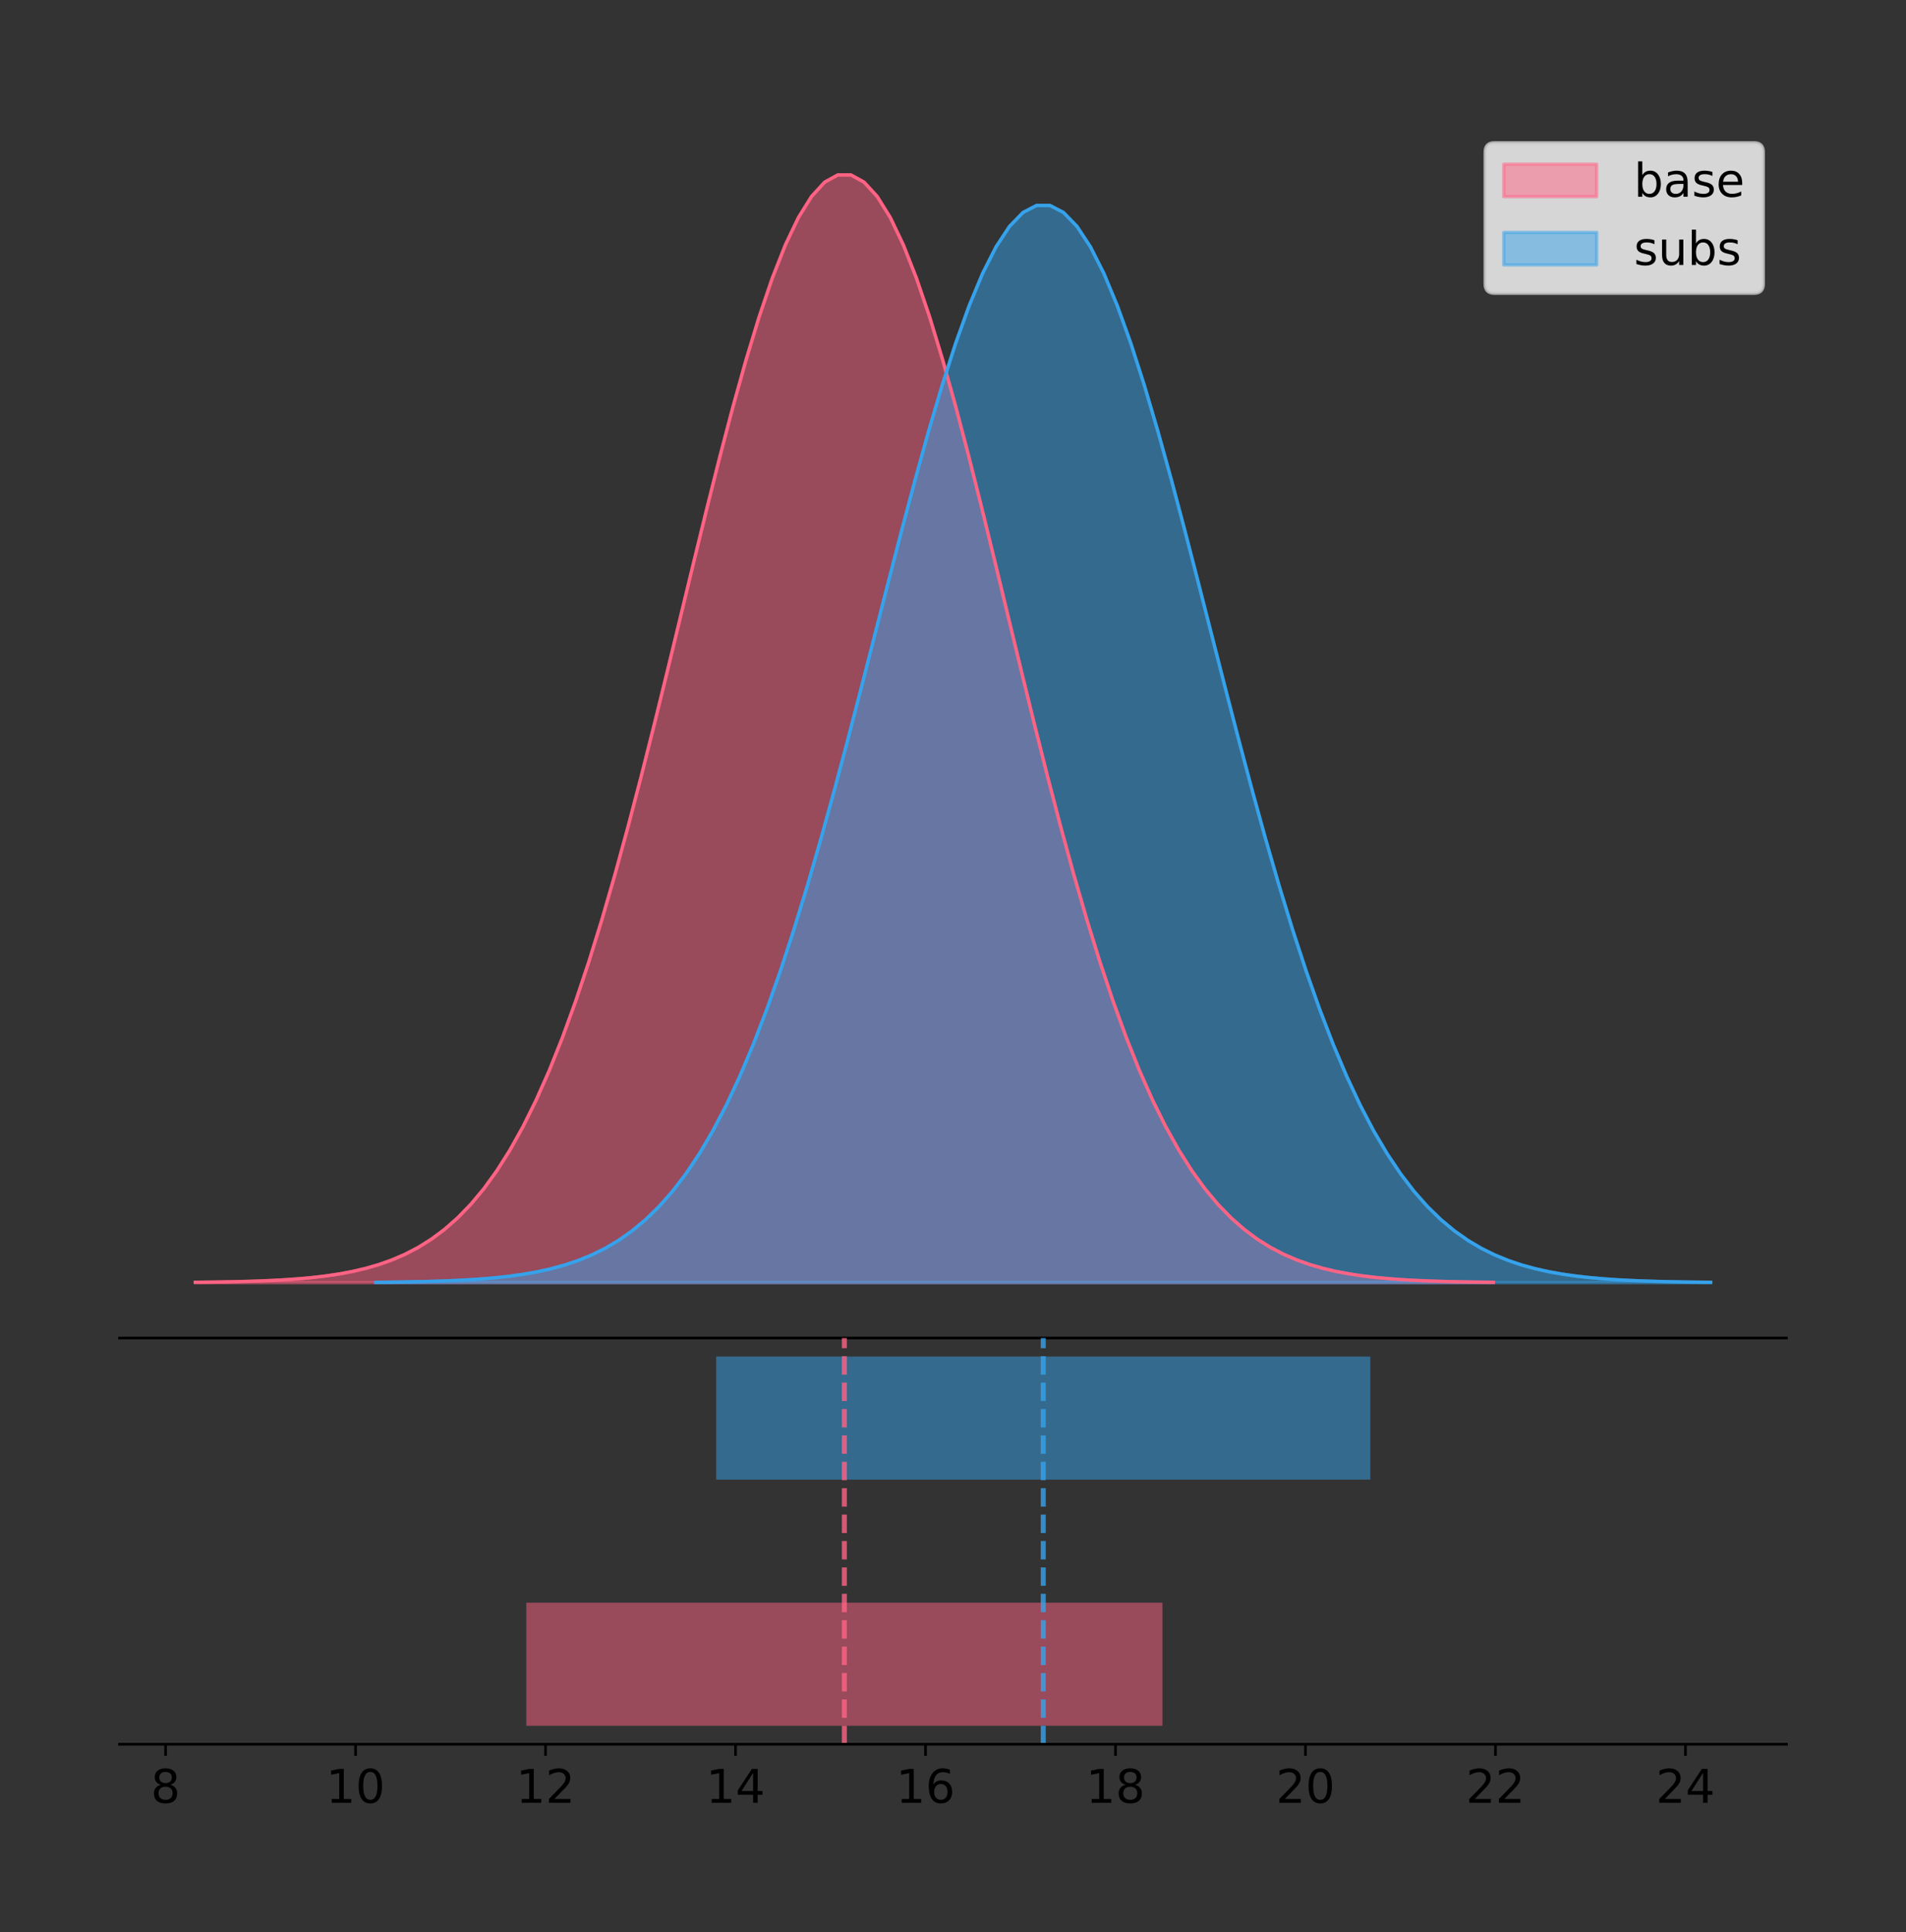<?xml version="1.0" encoding="utf-8" standalone="no"?>
<!DOCTYPE svg PUBLIC "-//W3C//DTD SVG 1.1//EN"
  "http://www.w3.org/Graphics/SVG/1.1/DTD/svg11.dtd">
<!-- Created with matplotlib (https://matplotlib.org/) -->
<svg height="581.789pt" version="1.1" viewBox="0 0 574.2 581.789" width="574.2pt" xmlns="http://www.w3.org/2000/svg" xmlns:xlink="http://www.w3.org/1999/xlink">
 <rect x="0" y="0" width="574.2" height="581.789" fill="#333333" stroke="none"/>
 <defs>
  <style type="text/css">
*{stroke-linecap:butt;stroke-linejoin:round;}
  </style>
 </defs>
 <g id="figure_1">
  <g id="patch_1">
   <path d="M 0 581.789 
L 574.2 581.789 
L 574.2 0 
L 0 0 
z
" style="fill:none;"/>
  </g>
  <g id="axes_1">
   <g id="patch_2">
    <path d="M 36 402.93 
L 538.2 402.93 
L 538.2 36 
L 36 36 
z
" style="fill:none;"/>
   </g>
   <g id="PolyCollection_1">
    <defs>
     <path d="M 58.827 -195.538 
L 58.827 -195.65 
L 62.778 -195.692 
L 66.728 -195.749 
L 70.678 -195.825 
L 74.629 -195.925 
L 78.579 -196.058 
L 82.53 -196.23 
L 86.48 -196.455 
L 90.43 -196.744 
L 94.381 -197.115 
L 98.331 -197.585 
L 102.281 -198.179 
L 106.232 -198.923 
L 110.182 -199.848 
L 114.133 -200.99 
L 118.083 -202.39 
L 122.033 -204.093 
L 125.984 -206.151 
L 129.934 -208.617 
L 133.885 -211.552 
L 137.835 -215.017 
L 141.785 -219.078 
L 145.736 -223.801 
L 149.686 -229.25 
L 153.636 -235.488 
L 157.587 -242.572 
L 161.537 -250.552 
L 165.488 -259.468 
L 169.438 -269.344 
L 173.388 -280.192 
L 177.339 -292.002 
L 181.289 -304.744 
L 185.24 -318.365 
L 189.19 -332.786 
L 193.14 -347.901 
L 197.091 -363.58 
L 201.041 -379.667 
L 204.991 -395.98 
L 208.942 -412.318 
L 212.892 -428.462 
L 216.843 -444.18 
L 220.793 -459.23 
L 224.743 -473.372 
L 228.694 -486.366 
L 232.644 -497.987 
L 236.594 -508.025 
L 240.545 -516.294 
L 244.495 -522.64 
L 248.446 -526.94 
L 252.396 -529.111 
L 256.346 -529.111 
L 260.297 -526.94 
L 264.247 -522.64 
L 268.198 -516.294 
L 272.148 -508.025 
L 276.098 -497.987 
L 280.049 -486.366 
L 283.999 -473.372 
L 287.949 -459.23 
L 291.9 -444.18 
L 295.85 -428.462 
L 299.801 -412.318 
L 303.751 -395.98 
L 307.701 -379.667 
L 311.652 -363.58 
L 315.602 -347.901 
L 319.553 -332.786 
L 323.503 -318.365 
L 327.453 -304.744 
L 331.404 -292.002 
L 335.354 -280.192 
L 339.304 -269.344 
L 343.255 -259.468 
L 347.205 -250.552 
L 351.156 -242.572 
L 355.106 -235.488 
L 359.056 -229.25 
L 363.007 -223.801 
L 366.957 -219.078 
L 370.908 -215.017 
L 374.858 -211.552 
L 378.808 -208.617 
L 382.759 -206.151 
L 386.709 -204.093 
L 390.659 -202.39 
L 394.61 -200.99 
L 398.56 -199.848 
L 402.511 -198.923 
L 406.461 -198.179 
L 410.411 -197.585 
L 414.362 -197.115 
L 418.312 -196.744 
L 422.262 -196.455 
L 426.213 -196.23 
L 430.163 -196.058 
L 434.114 -195.925 
L 438.064 -195.825 
L 442.014 -195.749 
L 445.965 -195.692 
L 449.915 -195.65 
L 449.915 -195.538 
L 449.915 -195.538 
L 445.965 -195.538 
L 442.014 -195.538 
L 438.064 -195.538 
L 434.114 -195.538 
L 430.163 -195.538 
L 426.213 -195.538 
L 422.262 -195.538 
L 418.312 -195.538 
L 414.362 -195.538 
L 410.411 -195.538 
L 406.461 -195.538 
L 402.511 -195.538 
L 398.56 -195.538 
L 394.61 -195.538 
L 390.659 -195.538 
L 386.709 -195.538 
L 382.759 -195.538 
L 378.808 -195.538 
L 374.858 -195.538 
L 370.908 -195.538 
L 366.957 -195.538 
L 363.007 -195.538 
L 359.056 -195.538 
L 355.106 -195.538 
L 351.156 -195.538 
L 347.205 -195.538 
L 343.255 -195.538 
L 339.304 -195.538 
L 335.354 -195.538 
L 331.404 -195.538 
L 327.453 -195.538 
L 323.503 -195.538 
L 319.553 -195.538 
L 315.602 -195.538 
L 311.652 -195.538 
L 307.701 -195.538 
L 303.751 -195.538 
L 299.801 -195.538 
L 295.85 -195.538 
L 291.9 -195.538 
L 287.949 -195.538 
L 283.999 -195.538 
L 280.049 -195.538 
L 276.098 -195.538 
L 272.148 -195.538 
L 268.198 -195.538 
L 264.247 -195.538 
L 260.297 -195.538 
L 256.346 -195.538 
L 252.396 -195.538 
L 248.446 -195.538 
L 244.495 -195.538 
L 240.545 -195.538 
L 236.594 -195.538 
L 232.644 -195.538 
L 228.694 -195.538 
L 224.743 -195.538 
L 220.793 -195.538 
L 216.843 -195.538 
L 212.892 -195.538 
L 208.942 -195.538 
L 204.991 -195.538 
L 201.041 -195.538 
L 197.091 -195.538 
L 193.14 -195.538 
L 189.19 -195.538 
L 185.24 -195.538 
L 181.289 -195.538 
L 177.339 -195.538 
L 173.388 -195.538 
L 169.438 -195.538 
L 165.488 -195.538 
L 161.537 -195.538 
L 157.587 -195.538 
L 153.636 -195.538 
L 149.686 -195.538 
L 145.736 -195.538 
L 141.785 -195.538 
L 137.835 -195.538 
L 133.885 -195.538 
L 129.934 -195.538 
L 125.984 -195.538 
L 122.033 -195.538 
L 118.083 -195.538 
L 114.133 -195.538 
L 110.182 -195.538 
L 106.232 -195.538 
L 102.281 -195.538 
L 98.331 -195.538 
L 94.381 -195.538 
L 90.43 -195.538 
L 86.48 -195.538 
L 82.53 -195.538 
L 78.579 -195.538 
L 74.629 -195.538 
L 70.678 -195.538 
L 66.728 -195.538 
L 62.778 -195.538 
L 58.827 -195.538 
z
" id="m16c9c5f5c4" style="stroke:#ff6384;stroke-opacity:0.5;"/>
    </defs>
    <g clip-path="url(#p284e67baac)">
     <use style="fill:#ff6384;fill-opacity:0.5;stroke:#ff6384;stroke-opacity:0.5;" x="0" xlink:href="#m16c9c5f5c4" y="581.789"/>
    </g>
   </g>
   <g id="PolyCollection_2">
    <defs>
     <path d="M 113.198 -195.538 
L 113.198 -195.647 
L 117.26 -195.688 
L 121.322 -195.743 
L 125.385 -195.817 
L 129.447 -195.915 
L 133.509 -196.043 
L 137.572 -196.211 
L 141.634 -196.43 
L 145.697 -196.711 
L 149.759 -197.071 
L 153.821 -197.529 
L 157.884 -198.106 
L 161.946 -198.83 
L 166.008 -199.729 
L 170.071 -200.84 
L 174.133 -202.201 
L 178.196 -203.858 
L 182.258 -205.858 
L 186.32 -208.256 
L 190.383 -211.11 
L 194.445 -214.48 
L 198.507 -218.429 
L 202.57 -223.022 
L 206.632 -228.321 
L 210.695 -234.387 
L 214.757 -241.276 
L 218.819 -249.036 
L 222.882 -257.705 
L 226.944 -267.31 
L 231.006 -277.858 
L 235.069 -289.343 
L 239.131 -301.734 
L 243.194 -314.979 
L 247.256 -329.002 
L 251.318 -343.701 
L 255.381 -358.948 
L 259.443 -374.591 
L 263.505 -390.454 
L 267.568 -406.342 
L 271.63 -422.041 
L 275.693 -437.325 
L 279.755 -451.961 
L 283.817 -465.712 
L 287.88 -478.348 
L 291.942 -489.649 
L 296.004 -499.41 
L 300.067 -507.452 
L 304.129 -513.622 
L 308.192 -517.803 
L 312.254 -519.915 
L 316.316 -519.915 
L 320.379 -517.803 
L 324.441 -513.622 
L 328.503 -507.452 
L 332.566 -499.41 
L 336.628 -489.649 
L 340.691 -478.348 
L 344.753 -465.712 
L 348.815 -451.961 
L 352.878 -437.325 
L 356.94 -422.041 
L 361.002 -406.342 
L 365.065 -390.454 
L 369.127 -374.591 
L 373.19 -358.948 
L 377.252 -343.701 
L 381.314 -329.002 
L 385.377 -314.979 
L 389.439 -301.734 
L 393.501 -289.343 
L 397.564 -277.858 
L 401.626 -267.31 
L 405.689 -257.705 
L 409.751 -249.036 
L 413.813 -241.276 
L 417.876 -234.387 
L 421.938 -228.321 
L 426 -223.022 
L 430.063 -218.429 
L 434.125 -214.48 
L 438.188 -211.11 
L 442.25 -208.256 
L 446.312 -205.858 
L 450.375 -203.858 
L 454.437 -202.201 
L 458.499 -200.84 
L 462.562 -199.729 
L 466.624 -198.83 
L 470.687 -198.106 
L 474.749 -197.529 
L 478.811 -197.071 
L 482.874 -196.711 
L 486.936 -196.43 
L 490.998 -196.211 
L 495.061 -196.043 
L 499.123 -195.915 
L 503.186 -195.817 
L 507.248 -195.743 
L 511.31 -195.688 
L 515.373 -195.647 
L 515.373 -195.538 
L 515.373 -195.538 
L 511.31 -195.538 
L 507.248 -195.538 
L 503.186 -195.538 
L 499.123 -195.538 
L 495.061 -195.538 
L 490.998 -195.538 
L 486.936 -195.538 
L 482.874 -195.538 
L 478.811 -195.538 
L 474.749 -195.538 
L 470.687 -195.538 
L 466.624 -195.538 
L 462.562 -195.538 
L 458.499 -195.538 
L 454.437 -195.538 
L 450.375 -195.538 
L 446.312 -195.538 
L 442.25 -195.538 
L 438.188 -195.538 
L 434.125 -195.538 
L 430.063 -195.538 
L 426 -195.538 
L 421.938 -195.538 
L 417.876 -195.538 
L 413.813 -195.538 
L 409.751 -195.538 
L 405.689 -195.538 
L 401.626 -195.538 
L 397.564 -195.538 
L 393.501 -195.538 
L 389.439 -195.538 
L 385.377 -195.538 
L 381.314 -195.538 
L 377.252 -195.538 
L 373.19 -195.538 
L 369.127 -195.538 
L 365.065 -195.538 
L 361.002 -195.538 
L 356.94 -195.538 
L 352.878 -195.538 
L 348.815 -195.538 
L 344.753 -195.538 
L 340.691 -195.538 
L 336.628 -195.538 
L 332.566 -195.538 
L 328.503 -195.538 
L 324.441 -195.538 
L 320.379 -195.538 
L 316.316 -195.538 
L 312.254 -195.538 
L 308.192 -195.538 
L 304.129 -195.538 
L 300.067 -195.538 
L 296.004 -195.538 
L 291.942 -195.538 
L 287.88 -195.538 
L 283.817 -195.538 
L 279.755 -195.538 
L 275.693 -195.538 
L 271.63 -195.538 
L 267.568 -195.538 
L 263.505 -195.538 
L 259.443 -195.538 
L 255.381 -195.538 
L 251.318 -195.538 
L 247.256 -195.538 
L 243.194 -195.538 
L 239.131 -195.538 
L 235.069 -195.538 
L 231.006 -195.538 
L 226.944 -195.538 
L 222.882 -195.538 
L 218.819 -195.538 
L 214.757 -195.538 
L 210.695 -195.538 
L 206.632 -195.538 
L 202.57 -195.538 
L 198.507 -195.538 
L 194.445 -195.538 
L 190.383 -195.538 
L 186.32 -195.538 
L 182.258 -195.538 
L 178.196 -195.538 
L 174.133 -195.538 
L 170.071 -195.538 
L 166.008 -195.538 
L 161.946 -195.538 
L 157.884 -195.538 
L 153.821 -195.538 
L 149.759 -195.538 
L 145.697 -195.538 
L 141.634 -195.538 
L 137.572 -195.538 
L 133.509 -195.538 
L 129.447 -195.538 
L 125.385 -195.538 
L 121.322 -195.538 
L 117.26 -195.538 
L 113.198 -195.538 
z
" id="m28dc233256" style="stroke:#36a2eb;stroke-opacity:0.5;"/>
    </defs>
    <g clip-path="url(#p284e67baac)">
     <use style="fill:#36a2eb;fill-opacity:0.5;stroke:#36a2eb;stroke-opacity:0.5;" x="0" xlink:href="#m28dc233256" y="581.789"/>
    </g>
   </g>
   <g id="line2d_1">
    <path clip-path="url(#p284e67baac)" d="M 58.827 386.139 
L 62.778 386.097 
L 66.728 386.04 
L 70.678 385.965 
L 74.629 385.864 
L 78.579 385.732 
L 82.53 385.559 
L 86.48 385.334 
L 90.43 385.045 
L 94.381 384.675 
L 98.331 384.204 
L 102.281 383.61 
L 106.232 382.867 
L 110.182 381.941 
L 114.133 380.799 
L 118.083 379.399 
L 122.033 377.696 
L 125.984 375.639 
L 129.934 373.172 
L 133.885 370.238 
L 137.835 366.772 
L 141.785 362.711 
L 145.736 357.989 
L 149.686 352.539 
L 153.636 346.301 
L 157.587 339.217 
L 161.537 331.237 
L 165.488 322.322 
L 169.438 312.445 
L 173.388 301.597 
L 177.339 289.787 
L 181.289 277.045 
L 185.24 263.424 
L 189.19 249.004 
L 193.14 233.888 
L 197.091 218.209 
L 201.041 202.123 
L 204.991 185.809 
L 208.942 169.471 
L 212.892 153.327 
L 216.843 137.61 
L 220.793 122.559 
L 224.743 108.418 
L 228.694 95.423 
L 232.644 83.803 
L 236.594 73.765 
L 240.545 65.495 
L 244.495 59.15 
L 248.446 54.85 
L 252.396 52.679 
L 256.346 52.679 
L 260.297 54.85 
L 264.247 59.15 
L 268.198 65.495 
L 272.148 73.765 
L 276.098 83.803 
L 280.049 95.423 
L 283.999 108.418 
L 287.949 122.559 
L 291.9 137.61 
L 295.85 153.327 
L 299.801 169.471 
L 303.751 185.809 
L 307.701 202.123 
L 311.652 218.209 
L 315.602 233.888 
L 319.553 249.004 
L 323.503 263.424 
L 327.453 277.045 
L 331.404 289.787 
L 335.354 301.597 
L 339.304 312.445 
L 343.255 322.322 
L 347.205 331.237 
L 351.156 339.217 
L 355.106 346.301 
L 359.056 352.539 
L 363.007 357.989 
L 366.957 362.711 
L 370.908 366.772 
L 374.858 370.238 
L 378.808 373.172 
L 382.759 375.639 
L 386.709 377.696 
L 390.659 379.399 
L 394.61 380.799 
L 398.56 381.941 
L 402.511 382.867 
L 406.461 383.61 
L 410.411 384.204 
L 414.362 384.675 
L 418.312 385.045 
L 422.262 385.334 
L 426.213 385.559 
L 430.163 385.732 
L 434.114 385.864 
L 438.064 385.965 
L 442.014 386.04 
L 445.965 386.097 
L 449.915 386.139 
" style="fill:none;stroke:#ff6384;stroke-linecap:square;"/>
   </g>
   <g id="line2d_2">
    <path clip-path="url(#p284e67baac)" d="M 113.198 386.142 
L 117.26 386.101 
L 121.322 386.046 
L 125.385 385.972 
L 129.447 385.875 
L 133.509 385.746 
L 137.572 385.578 
L 141.634 385.36 
L 145.697 385.078 
L 149.759 384.718 
L 153.821 384.261 
L 157.884 383.683 
L 161.946 382.96 
L 166.008 382.06 
L 170.071 380.95 
L 174.133 379.588 
L 178.196 377.932 
L 182.258 375.931 
L 186.32 373.533 
L 190.383 370.679 
L 194.445 367.309 
L 198.507 363.36 
L 202.57 358.768 
L 206.632 353.469 
L 210.695 347.403 
L 214.757 340.514 
L 218.819 332.754 
L 222.882 324.084 
L 226.944 314.48 
L 231.006 303.931 
L 235.069 292.447 
L 239.131 280.056 
L 243.194 266.81 
L 247.256 252.787 
L 251.318 238.089 
L 255.381 222.842 
L 259.443 207.199 
L 263.505 191.335 
L 267.568 175.447 
L 271.63 159.748 
L 275.693 144.464 
L 279.755 129.829 
L 283.817 116.077 
L 287.88 103.441 
L 291.942 92.141 
L 296.004 82.379 
L 300.067 74.338 
L 304.129 68.167 
L 308.192 63.986 
L 312.254 61.875 
L 316.316 61.875 
L 320.379 63.986 
L 324.441 68.167 
L 328.503 74.338 
L 332.566 82.379 
L 336.628 92.141 
L 340.691 103.441 
L 344.753 116.077 
L 348.815 129.829 
L 352.878 144.464 
L 356.94 159.748 
L 361.002 175.447 
L 365.065 191.335 
L 369.127 207.199 
L 373.19 222.842 
L 377.252 238.089 
L 381.314 252.787 
L 385.377 266.81 
L 389.439 280.056 
L 393.501 292.447 
L 397.564 303.931 
L 401.626 314.48 
L 405.689 324.084 
L 409.751 332.754 
L 413.813 340.514 
L 417.876 347.403 
L 421.938 353.469 
L 426 358.768 
L 430.063 363.36 
L 434.125 367.309 
L 438.188 370.679 
L 442.25 373.533 
L 446.312 375.931 
L 450.375 377.932 
L 454.437 379.588 
L 458.499 380.95 
L 462.562 382.06 
L 466.624 382.96 
L 470.687 383.683 
L 474.749 384.261 
L 478.811 384.718 
L 482.874 385.078 
L 486.936 385.36 
L 490.998 385.578 
L 495.061 385.746 
L 499.123 385.875 
L 503.186 385.972 
L 507.248 386.046 
L 511.31 386.101 
L 515.373 386.142 
" style="fill:none;stroke:#36a2eb;stroke-linecap:square;"/>
   </g>
   <g id="patch_3">
    <path d="M 36 402.93 
L 538.2 402.93 
" style="fill:none;stroke:#000000;stroke-linecap:square;stroke-linejoin:miter;stroke-width:0.8;"/>
   </g>
   <g id="legend_1">
    <g id="patch_4">
     <path d="M 450.225 88.299 
L 528.4 88.299 
Q 531.2 88.299 531.2 85.499 
L 531.2 45.8 
Q 531.2 43 528.4 43 
L 450.225 43 
Q 447.425 43 447.425 45.8 
L 447.425 85.499 
Q 447.425 88.299 450.225 88.299 
z
" style="fill:#ffffff;opacity:0.8;stroke:#cccccc;stroke-linejoin:miter;"/>
    </g>
    <g id="patch_5">
     <path d="M 453.025 59.238 
L 481.025 59.238 
L 481.025 49.438 
L 453.025 49.438 
z
" style="fill:#ff6384;opacity:0.5;stroke:#ff6384;stroke-linejoin:miter;"/>
    </g>
    <g id="text_1">
     <!-- base -->
     <defs>
      <path d="M 48.688 27.297 
Q 48.688 37.203 44.609 42.844 
Q 40.531 48.484 33.406 48.484 
Q 26.266 48.484 22.188 42.844 
Q 18.109 37.203 18.109 27.297 
Q 18.109 17.391 22.188 11.75 
Q 26.266 6.109 33.406 6.109 
Q 40.531 6.109 44.609 11.75 
Q 48.688 17.391 48.688 27.297 
z
M 18.109 46.391 
Q 20.953 51.266 25.266 53.625 
Q 29.594 56 35.594 56 
Q 45.562 56 51.781 48.094 
Q 58.016 40.188 58.016 27.297 
Q 58.016 14.406 51.781 6.484 
Q 45.562 -1.422 35.594 -1.422 
Q 29.594 -1.422 25.266 0.953 
Q 20.953 3.328 18.109 8.203 
L 18.109 0 
L 9.078 0 
L 9.078 75.984 
L 18.109 75.984 
z
" id="DejaVuSans-98"/>
      <path d="M 34.281 27.484 
Q 23.391 27.484 19.188 25 
Q 14.984 22.516 14.984 16.5 
Q 14.984 11.719 18.141 8.906 
Q 21.297 6.109 26.703 6.109 
Q 34.188 6.109 38.703 11.406 
Q 43.219 16.703 43.219 25.484 
L 43.219 27.484 
z
M 52.203 31.203 
L 52.203 0 
L 43.219 0 
L 43.219 8.297 
Q 40.141 3.328 35.547 0.953 
Q 30.953 -1.422 24.312 -1.422 
Q 15.922 -1.422 10.953 3.297 
Q 6 8.016 6 15.922 
Q 6 25.141 12.172 29.828 
Q 18.359 34.516 30.609 34.516 
L 43.219 34.516 
L 43.219 35.406 
Q 43.219 41.609 39.141 45 
Q 35.062 48.391 27.688 48.391 
Q 23 48.391 18.547 47.266 
Q 14.109 46.141 10.016 43.891 
L 10.016 52.203 
Q 14.938 54.109 19.578 55.047 
Q 24.219 56 28.609 56 
Q 40.484 56 46.344 49.844 
Q 52.203 43.703 52.203 31.203 
z
" id="DejaVuSans-97"/>
      <path d="M 44.281 53.078 
L 44.281 44.578 
Q 40.484 46.531 36.375 47.5 
Q 32.281 48.484 27.875 48.484 
Q 21.188 48.484 17.844 46.438 
Q 14.5 44.391 14.5 40.281 
Q 14.5 37.156 16.891 35.375 
Q 19.281 33.594 26.516 31.984 
L 29.594 31.297 
Q 39.156 29.25 43.188 25.516 
Q 47.219 21.781 47.219 15.094 
Q 47.219 7.469 41.188 3.016 
Q 35.156 -1.422 24.609 -1.422 
Q 20.219 -1.422 15.453 -0.562 
Q 10.688 0.297 5.422 2 
L 5.422 11.281 
Q 10.406 8.688 15.234 7.391 
Q 20.062 6.109 24.812 6.109 
Q 31.156 6.109 34.562 8.281 
Q 37.984 10.453 37.984 14.406 
Q 37.984 18.062 35.516 20.016 
Q 33.062 21.969 24.703 23.781 
L 21.578 24.516 
Q 13.234 26.266 9.516 29.906 
Q 5.812 33.547 5.812 39.891 
Q 5.812 47.609 11.281 51.797 
Q 16.75 56 26.812 56 
Q 31.781 56 36.172 55.266 
Q 40.578 54.547 44.281 53.078 
z
" id="DejaVuSans-115"/>
      <path d="M 56.203 29.594 
L 56.203 25.203 
L 14.891 25.203 
Q 15.484 15.922 20.484 11.062 
Q 25.484 6.203 34.422 6.203 
Q 39.594 6.203 44.453 7.469 
Q 49.312 8.734 54.109 11.281 
L 54.109 2.781 
Q 49.266 0.734 44.188 -0.344 
Q 39.109 -1.422 33.891 -1.422 
Q 20.797 -1.422 13.156 6.188 
Q 5.516 13.812 5.516 26.812 
Q 5.516 40.234 12.766 48.109 
Q 20.016 56 32.328 56 
Q 43.359 56 49.781 48.891 
Q 56.203 41.797 56.203 29.594 
z
M 47.219 32.234 
Q 47.125 39.594 43.094 43.984 
Q 39.062 48.391 32.422 48.391 
Q 24.906 48.391 20.391 44.141 
Q 15.875 39.891 15.188 32.172 
z
" id="DejaVuSans-101"/>
     </defs>
     <g transform="translate(492.225 59.238)scale(0.14 -0.14)">
      <use xlink:href="#DejaVuSans-98"/>
      <use x="63.477" xlink:href="#DejaVuSans-97"/>
      <use x="124.756" xlink:href="#DejaVuSans-115"/>
      <use x="176.855" xlink:href="#DejaVuSans-101"/>
     </g>
    </g>
    <g id="patch_6">
     <path d="M 453.025 79.787 
L 481.025 79.787 
L 481.025 69.987 
L 453.025 69.987 
z
" style="fill:#36a2eb;opacity:0.5;stroke:#36a2eb;stroke-linejoin:miter;"/>
    </g>
    <g id="text_2">
     <!-- subs -->
     <defs>
      <path d="M 8.5 21.578 
L 8.5 54.688 
L 17.484 54.688 
L 17.484 21.922 
Q 17.484 14.156 20.5 10.266 
Q 23.531 6.391 29.594 6.391 
Q 36.859 6.391 41.078 11.031 
Q 45.312 15.672 45.312 23.688 
L 45.312 54.688 
L 54.297 54.688 
L 54.297 0 
L 45.312 0 
L 45.312 8.406 
Q 42.047 3.422 37.719 1 
Q 33.406 -1.422 27.688 -1.422 
Q 18.266 -1.422 13.375 4.438 
Q 8.5 10.297 8.5 21.578 
z
M 31.109 56 
z
" id="DejaVuSans-117"/>
     </defs>
     <g transform="translate(492.225 79.787)scale(0.14 -0.14)">
      <use xlink:href="#DejaVuSans-115"/>
      <use x="52.1" xlink:href="#DejaVuSans-117"/>
      <use x="115.479" xlink:href="#DejaVuSans-98"/>
      <use x="178.955" xlink:href="#DejaVuSans-115"/>
     </g>
    </g>
   </g>
  </g>
  <g id="axes_2">
   <g id="patch_7">
    <path d="M 36 525.24 
L 538.2 525.24 
L 538.2 402.93 
L 36 402.93 
z
" style="fill:none;"/>
   </g>
   <g id="patch_8">
    <path clip-path="url(#pd1a747af14)" d="M 158.555 519.68 
L 350.188 519.68 
L 350.188 482.617 
L 158.555 482.617 
z
" style="fill:#ff6384;opacity:0.5;"/>
   </g>
   <g id="patch_9">
    <path clip-path="url(#pd1a747af14)" d="M 215.752 445.553 
L 412.818 445.553 
L 412.818 408.49 
L 215.752 408.49 
z
" style="fill:#36a2eb;opacity:0.5;"/>
   </g>
   <g id="matplotlib.axis_1">
    <g id="xtick_1">
     <g id="line2d_3">
      <defs>
       <path d="M 0 0 
L 0 3.5 
" id="m76d645704e" style="stroke:#000000;stroke-width:0.8;"/>
      </defs>
      <g>
       <use style="stroke:#000000;stroke-width:0.8;" x="49.878" xlink:href="#m76d645704e" y="525.24"/>
      </g>
     </g>
     <g id="text_3">
      <!-- 8 -->
      <defs>
       <path d="M 31.781 34.625 
Q 24.75 34.625 20.719 30.859 
Q 16.703 27.094 16.703 20.516 
Q 16.703 13.922 20.719 10.156 
Q 24.75 6.391 31.781 6.391 
Q 38.812 6.391 42.859 10.172 
Q 46.922 13.969 46.922 20.516 
Q 46.922 27.094 42.891 30.859 
Q 38.875 34.625 31.781 34.625 
z
M 21.922 38.812 
Q 15.578 40.375 12.031 44.719 
Q 8.5 49.078 8.5 55.328 
Q 8.5 64.062 14.719 69.141 
Q 20.953 74.219 31.781 74.219 
Q 42.672 74.219 48.875 69.141 
Q 55.078 64.062 55.078 55.328 
Q 55.078 49.078 51.531 44.719 
Q 48 40.375 41.703 38.812 
Q 48.828 37.156 52.797 32.312 
Q 56.781 27.484 56.781 20.516 
Q 56.781 9.906 50.312 4.234 
Q 43.844 -1.422 31.781 -1.422 
Q 19.734 -1.422 13.25 4.234 
Q 6.781 9.906 6.781 20.516 
Q 6.781 27.484 10.781 32.312 
Q 14.797 37.156 21.922 38.812 
z
M 18.312 54.391 
Q 18.312 48.734 21.844 45.562 
Q 25.391 42.391 31.781 42.391 
Q 38.141 42.391 41.719 45.562 
Q 45.312 48.734 45.312 54.391 
Q 45.312 60.062 41.719 63.234 
Q 38.141 66.406 31.781 66.406 
Q 25.391 66.406 21.844 63.234 
Q 18.312 60.062 18.312 54.391 
z
" id="DejaVuSans-56"/>
      </defs>
      <g transform="translate(45.424 542.878)scale(0.14 -0.14)">
       <use xlink:href="#DejaVuSans-56"/>
      </g>
     </g>
    </g>
    <g id="xtick_2">
     <g id="line2d_4">
      <g>
       <use style="stroke:#000000;stroke-width:0.8;" x="107.113" xlink:href="#m76d645704e" y="525.24"/>
      </g>
     </g>
     <g id="text_4">
      <!-- 10 -->
      <defs>
       <path d="M 12.406 8.297 
L 28.516 8.297 
L 28.516 63.922 
L 10.984 60.406 
L 10.984 69.391 
L 28.422 72.906 
L 38.281 72.906 
L 38.281 8.297 
L 54.391 8.297 
L 54.391 0 
L 12.406 0 
z
" id="DejaVuSans-49"/>
       <path d="M 31.781 66.406 
Q 24.172 66.406 20.328 58.906 
Q 16.5 51.422 16.5 36.375 
Q 16.5 21.391 20.328 13.891 
Q 24.172 6.391 31.781 6.391 
Q 39.453 6.391 43.281 13.891 
Q 47.125 21.391 47.125 36.375 
Q 47.125 51.422 43.281 58.906 
Q 39.453 66.406 31.781 66.406 
z
M 31.781 74.219 
Q 44.047 74.219 50.516 64.516 
Q 56.984 54.828 56.984 36.375 
Q 56.984 17.969 50.516 8.266 
Q 44.047 -1.422 31.781 -1.422 
Q 19.531 -1.422 13.062 8.266 
Q 6.594 17.969 6.594 36.375 
Q 6.594 54.828 13.062 64.516 
Q 19.531 74.219 31.781 74.219 
z
" id="DejaVuSans-48"/>
      </defs>
      <g transform="translate(98.206 542.878)scale(0.14 -0.14)">
       <use xlink:href="#DejaVuSans-49"/>
       <use x="63.623" xlink:href="#DejaVuSans-48"/>
      </g>
     </g>
    </g>
    <g id="xtick_3">
     <g id="line2d_5">
      <g>
       <use style="stroke:#000000;stroke-width:0.8;" x="164.349" xlink:href="#m76d645704e" y="525.24"/>
      </g>
     </g>
     <g id="text_5">
      <!-- 12 -->
      <defs>
       <path d="M 19.188 8.297 
L 53.609 8.297 
L 53.609 0 
L 7.328 0 
L 7.328 8.297 
Q 12.938 14.109 22.625 23.891 
Q 32.328 33.688 34.812 36.531 
Q 39.547 41.844 41.422 45.531 
Q 43.312 49.219 43.312 52.781 
Q 43.312 58.594 39.234 62.25 
Q 35.156 65.922 28.609 65.922 
Q 23.969 65.922 18.812 64.312 
Q 13.672 62.703 7.812 59.422 
L 7.812 69.391 
Q 13.766 71.781 18.938 73 
Q 24.125 74.219 28.422 74.219 
Q 39.75 74.219 46.484 68.547 
Q 53.219 62.891 53.219 53.422 
Q 53.219 48.922 51.531 44.891 
Q 49.859 40.875 45.406 35.406 
Q 44.188 33.984 37.641 27.219 
Q 31.109 20.453 19.188 8.297 
z
" id="DejaVuSans-50"/>
      </defs>
      <g transform="translate(155.441 542.878)scale(0.14 -0.14)">
       <use xlink:href="#DejaVuSans-49"/>
       <use x="63.623" xlink:href="#DejaVuSans-50"/>
      </g>
     </g>
    </g>
    <g id="xtick_4">
     <g id="line2d_6">
      <g>
       <use style="stroke:#000000;stroke-width:0.8;" x="221.584" xlink:href="#m76d645704e" y="525.24"/>
      </g>
     </g>
     <g id="text_6">
      <!-- 14 -->
      <defs>
       <path d="M 37.797 64.312 
L 12.891 25.391 
L 37.797 25.391 
z
M 35.203 72.906 
L 47.609 72.906 
L 47.609 25.391 
L 58.016 25.391 
L 58.016 17.188 
L 47.609 17.188 
L 47.609 0 
L 37.797 0 
L 37.797 17.188 
L 4.891 17.188 
L 4.891 26.703 
z
" id="DejaVuSans-52"/>
      </defs>
      <g transform="translate(212.676 542.878)scale(0.14 -0.14)">
       <use xlink:href="#DejaVuSans-49"/>
       <use x="63.623" xlink:href="#DejaVuSans-52"/>
      </g>
     </g>
    </g>
    <g id="xtick_5">
     <g id="line2d_7">
      <g>
       <use style="stroke:#000000;stroke-width:0.8;" x="278.819" xlink:href="#m76d645704e" y="525.24"/>
      </g>
     </g>
     <g id="text_7">
      <!-- 16 -->
      <defs>
       <path d="M 33.016 40.375 
Q 26.375 40.375 22.484 35.828 
Q 18.609 31.297 18.609 23.391 
Q 18.609 15.531 22.484 10.953 
Q 26.375 6.391 33.016 6.391 
Q 39.656 6.391 43.531 10.953 
Q 47.406 15.531 47.406 23.391 
Q 47.406 31.297 43.531 35.828 
Q 39.656 40.375 33.016 40.375 
z
M 52.594 71.297 
L 52.594 62.312 
Q 48.875 64.062 45.094 64.984 
Q 41.312 65.922 37.594 65.922 
Q 27.828 65.922 22.672 59.328 
Q 17.531 52.734 16.797 39.406 
Q 19.672 43.656 24.016 45.922 
Q 28.375 48.188 33.594 48.188 
Q 44.578 48.188 50.953 41.516 
Q 57.328 34.859 57.328 23.391 
Q 57.328 12.156 50.688 5.359 
Q 44.047 -1.422 33.016 -1.422 
Q 20.359 -1.422 13.672 8.266 
Q 6.984 17.969 6.984 36.375 
Q 6.984 53.656 15.188 63.938 
Q 23.391 74.219 37.203 74.219 
Q 40.922 74.219 44.703 73.484 
Q 48.484 72.75 52.594 71.297 
z
" id="DejaVuSans-54"/>
      </defs>
      <g transform="translate(269.912 542.878)scale(0.14 -0.14)">
       <use xlink:href="#DejaVuSans-49"/>
       <use x="63.623" xlink:href="#DejaVuSans-54"/>
      </g>
     </g>
    </g>
    <g id="xtick_6">
     <g id="line2d_8">
      <g>
       <use style="stroke:#000000;stroke-width:0.8;" x="336.055" xlink:href="#m76d645704e" y="525.24"/>
      </g>
     </g>
     <g id="text_8">
      <!-- 18 -->
      <g transform="translate(327.147 542.878)scale(0.14 -0.14)">
       <use xlink:href="#DejaVuSans-49"/>
       <use x="63.623" xlink:href="#DejaVuSans-56"/>
      </g>
     </g>
    </g>
    <g id="xtick_7">
     <g id="line2d_9">
      <g>
       <use style="stroke:#000000;stroke-width:0.8;" x="393.29" xlink:href="#m76d645704e" y="525.24"/>
      </g>
     </g>
     <g id="text_9">
      <!-- 20 -->
      <g transform="translate(384.382 542.878)scale(0.14 -0.14)">
       <use xlink:href="#DejaVuSans-50"/>
       <use x="63.623" xlink:href="#DejaVuSans-48"/>
      </g>
     </g>
    </g>
    <g id="xtick_8">
     <g id="line2d_10">
      <g>
       <use style="stroke:#000000;stroke-width:0.8;" x="450.525" xlink:href="#m76d645704e" y="525.24"/>
      </g>
     </g>
     <g id="text_10">
      <!-- 22 -->
      <g transform="translate(441.618 542.878)scale(0.14 -0.14)">
       <use xlink:href="#DejaVuSans-50"/>
       <use x="63.623" xlink:href="#DejaVuSans-50"/>
      </g>
     </g>
    </g>
    <g id="xtick_9">
     <g id="line2d_11">
      <g>
       <use style="stroke:#000000;stroke-width:0.8;" x="507.761" xlink:href="#m76d645704e" y="525.24"/>
      </g>
     </g>
     <g id="text_11">
      <!-- 24 -->
      <g transform="translate(498.853 542.878)scale(0.14 -0.14)">
       <use xlink:href="#DejaVuSans-50"/>
       <use x="63.623" xlink:href="#DejaVuSans-52"/>
      </g>
     </g>
    </g>
   </g>
   <g id="line2d_12">
    <path clip-path="url(#pd1a747af14)" d="M 254.371 525.24 
L 254.371 402.93 
" style="fill:none;stroke:#ff6384;stroke-dasharray:5.55,2.4;stroke-dashoffset:0;stroke-opacity:0.8;stroke-width:1.5;"/>
   </g>
   <g id="line2d_13">
    <path clip-path="url(#pd1a747af14)" d="M 314.285 525.24 
L 314.285 402.93 
" style="fill:none;stroke:#36a2eb;stroke-dasharray:5.55,2.4;stroke-dashoffset:0;stroke-opacity:0.8;stroke-width:1.5;"/>
   </g>
   <g id="patch_10">
    <path d="M 36 525.24 
L 538.2 525.24 
" style="fill:none;stroke:#000000;stroke-linecap:square;stroke-linejoin:miter;stroke-width:0.8;"/>
   </g>
  </g>
 </g>
 <defs>
  <clipPath id="p284e67baac">
   <rect height="366.93" width="502.2" x="36" y="36"/>
  </clipPath>
  <clipPath id="pd1a747af14">
   <rect height="122.31" width="502.2" x="36" y="402.93"/>
  </clipPath>
 </defs>
</svg>
